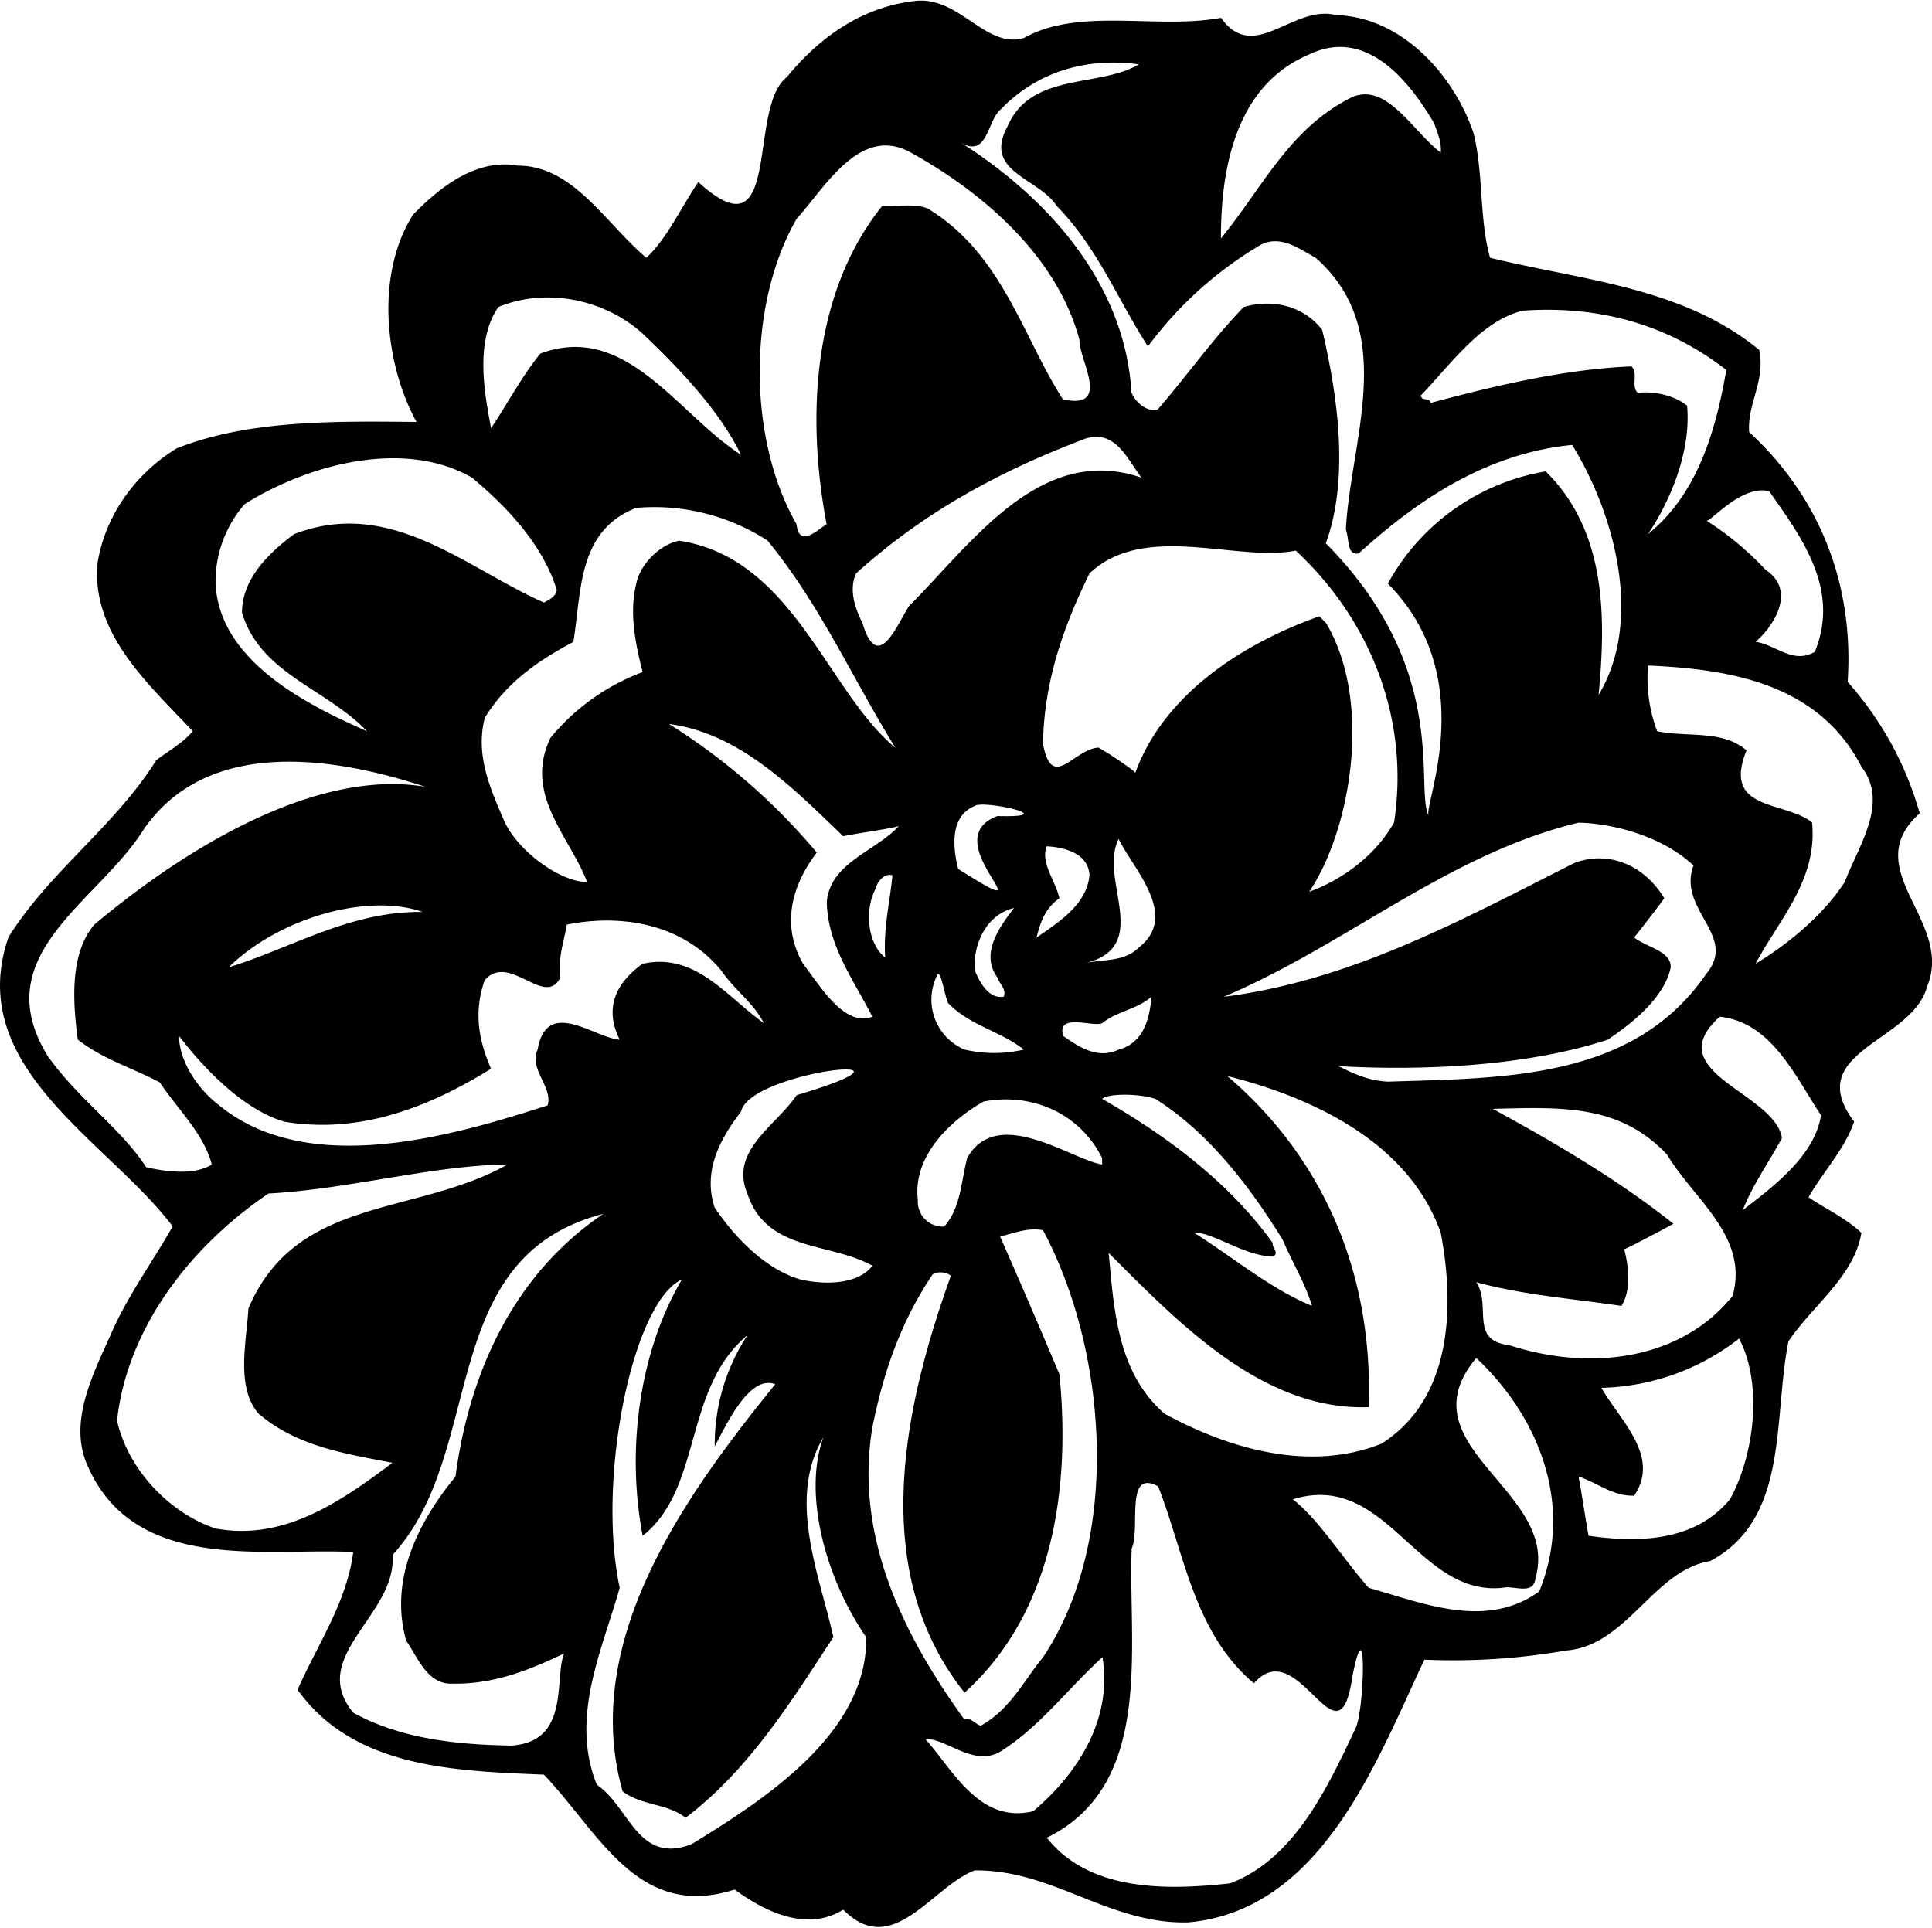 <?xml version="1.0"?>
<svg xmlns="http://www.w3.org/2000/svg" id="Layer_1" data-name="Layer 1" viewBox="0 0 465.9 464.62" width="466" height="465"><path d="M525.76,374.4a80.23,80.23,0,0,0-17.38-31.68c1.54-23.1-6.38-44.22-23.76-60.28-.44-7,4-12.32,2.42-19.8-18.48-15.18-42.46-16.72-64.9-22.22-2.64-9.46-1.54-20.46-4-30.14C413.34,196.2,400.8,182.34,385,181.9c-10.34-2.64-19.8,11.88-27.72.66-15.62,2.86-34.1-2.64-47.52,4.84-9.46,2.86-15.84-10.78-27.06-8.8-12.1,1.54-22.22,8.58-30.14,18.26-9.68,7.48-.88,44-21.34,25.3-4.18,6.16-7.7,13.86-12.54,18.26-9.9-8.36-17.6-22.22-31-22.22-9.9-1.76-18.7,5.06-25.3,11.88-9.24,14.74-6.6,36.3.88,49.94-20.24-.22-40.7-.44-57.86,6.38C95,292.78,87.74,303.34,86.2,315c-.66,16.5,11.88,27.72,23.1,39.6-2.64,3.08-5.72,4.62-8.8,7-9.9,15.84-25.74,26.84-35.64,42.68-10.78,31.46,24,49.06,39.6,69.74-4.62,8.14-10.34,16.06-14.3,24.64-4.4,10.12-11.22,22.22-6.16,33.22,11.44,26,43.12,19.58,64,20.68-1.54,12.1-8.58,22.22-13.42,33.22,13.42,18.7,37.18,19.58,59.4,20.46,13.42,14.08,22.66,35.2,46,27.72,7.26,5.28,17.38,10.34,26.18,4.84,11.88,12.1,21.34-5.5,31.68-9.46,18.92-.22,32.34,13,51.48,12.54,32.34-2.86,45.54-39.16,57-63.36a157.9,157.9,0,0,0,34.1-2.2c14.74-1.1,21.12-19.36,34.76-21.56,19.14-10.12,15.18-34.1,18.92-53,5.72-8.58,15.84-15.62,17.6-26.18-4-3.74-8.58-5.72-12.76-8.58,3.52-6.16,8.8-11.66,11-18.26-12.76-16.94,14.08-19.14,17.6-32.56C534.12,400.36,510.58,388,525.76,374.4Zm-36.3-77.66c7.92,11.22,17.16,23.76,11,38.72-5.28,3.08-9.46-1.76-14.3-2.42,3.74-3.08,10.34-12.1,2.42-17.38a73.32,73.32,0,0,0-14.3-11.88C474.94,304.66,482.64,295,489.46,296.74Zm-59.4-43.56c18.7-1.32,35.2,3.52,49.06,14.3-2.42,13.86-6.6,29.7-18.92,39.6,4.4-6.38,10.56-18.92,9.46-31-3.3-2.64-8.36-3.52-11.88-3.08-1.76-1.54.22-4.84-1.54-6.38-16.06.66-32.78,4.62-48.4,8.8-.44-1.54-2-.22-2.42-1.76C412.68,266.16,419.94,255.6,430.06,253.18Zm44.22,159.94c-17.6,25.74-49.28,25.08-76.78,26-5-.29-8.36-2-11.88-3.74,19.36,1.1,44.66.22,64.9-6.38,5.94-4,13.64-10.12,15.18-17.38.22-4-5.72-4.84-8.8-7.26,2.42-3.08,4.84-6.16,7.26-9.46-4.62-7.7-13-11.66-21.56-8.58-27.06,13.64-53.68,28.38-84.7,32.34,29.26-12.32,54.34-34.54,85.58-42,9.68.22,21.12,4,27.72,10.34C467.24,397.72,482,403.88,474.28,413.12ZM300,443.92c11.44-2.2,23.1,2.64,28.6,13.64v1.54c-7.26-1.1-25.3-14.52-32.56-1.54-1.54,6.16-1.54,11.88-5.5,16.5a6,6,0,0,1-6.38-6.38C282.88,457.12,291.9,448.54,300,443.92Zm-23.76-34.76c-4.18-3.3-5.06-11.44-2.2-16.72.22-1.32,2-3.74,4-3.08C277.38,396,275.84,402.12,276.28,409.16ZM262.2,395.74c.22,10.56,6.38,18.7,11,27.72-6.82,2.64-12.76-7.7-16.72-12.76-5.28-9.24-2.86-18.7,3.3-26.84a151.13,151.13,0,0,0-35.64-31c16.72,2.2,29.26,14.74,42,27.06,4.4-.88,9.9-1.54,13.42-2.42C273.86,383.64,263.08,386.28,262.2,395.74ZM212.26,429c-6.16-.44-17.6-10.34-19.8,2.42-2.2,4.62,3.74,9,2.42,13.42-21.78,7-57.42,17.82-79.2,0-5.28-4-9.68-10.78-9.68-16.72,5.72,7.48,15.4,17.82,25.52,20.68C150,451.84,166.72,445,181.24,436c-3.08-7-4.18-13.86-1.54-21.34,5.94-6.82,14.52,6.82,18.26-.66-.66-4.84.88-8.58,1.54-12.76,13.2-2.64,27.94-.22,37.18,11,3.52,5.06,7.7,7.7,10.34,12.76-9-6.38-16.5-17.16-29.26-14.3C210.72,415.76,208.74,421.92,212.26,429Zm-94.38-17.38c12.54-12.32,34-18,46.86-13.42C147.36,397.94,133.5,406.74,117.88,411.58Zm123.64,34.76c2-9.9,50.16-15,13.42-4-5.06,7.48-16.28,13.42-11.88,23.76,4.62,14.08,20,11.66,30.14,17.38-3.52,4.62-11.66,4.62-17.38,3.3-8.36-2.42-15.84-10.12-20.68-17.38C232.28,460.64,236.46,452.94,241.52,446.34Zm141-117.92L381,326.88c-18,6.38-37.4,18.48-44.44,37.84.44-.22-5.72-4.4-8.8-6.16-5.94.22-11.22,10.78-13.42-.88.22-15.18,5.06-28.6,11.22-41.14,13.2-12.54,35.64-2.64,49.72-5.5C393.54,328,402.78,352,399,376.6c-4.4,7.92-12.54,13.86-20.46,16.72C388.48,378.58,394,347.56,382.54,328.42Zm-67.32,53.9c4.4.22,10.12,1.76,10.34,7-.66,7-7.26,11.22-12.76,15,.88-3.52,2-7,5.5-9.46C317.42,390.68,313.68,386.5,315.22,382.32Zm17.38-1.76c3.52,7.26,14.74,18.48,4.84,26.18-3.49,3.49-8.31,2.77-12.69,3.72-.31.08-.62.17-.95.24.31-.09.63-.17.95-.24C340.86,406.32,327.63,390.27,332.6,380.56ZM282,324.46c-2.86,4.4-7.48,16.5-11.22,4-1.76-3.52-3.3-7.92-1.54-11.88C286,301.36,304.88,291.46,324.68,284c7.26-2.2,10.12,5.28,13.42,9.46C313.68,285.08,297.18,309.28,282,324.46ZM303.34,414c.44,1.54,2.2,2.64,1.54,4.62-3.74.66-5.94-3.74-7-6.38-.44-6.38,2.86-13.42,9.46-15C303.78,401.9,299.16,408.28,303.34,414Zm0-38.94c-15.84,5.94,14.3,27.72-9.46,12.76-1.32-5.28-2-12.76,4-15.18C299.82,371.1,319.62,375.5,303.34,375.06Zm6.38,56.32a31.36,31.36,0,0,1-14.3,0A13.07,13.07,0,0,1,289,413.12c.88,0,1.54,4.84,2.42,7C296.74,425.66,303.78,426.76,309.72,431.38Zm9.46-3.3c-1.54-5.72,7.26-2,9.46-3.08,3.52-2.86,8.36-3.3,11.88-6.38-.44,4.18-1.32,11-7.92,12.76C327.54,433.8,322.92,430.72,319.18,428.08Zm22.22,15.18c13,8.14,23.1,21.56,30.8,34.1,2.2,5.28,5.28,10.12,7,15.84-10.12-4.18-18.92-11.66-28.38-17.6,4-.44,11.88,5.5,18.92,5.72,1.76-.88-.22-2,0-3.3-10.78-15-26.18-26.18-41.14-34.76C330,441.94,337.44,441.94,341.4,443.26Zm51.48,74.36c1.1-30.8-9.9-59.18-34.1-79.86,20.24,5.06,43.78,15.84,51.48,37.84,3.52,18.48,2.42,40.26-14.3,50.82-17.38,7-37.18,1.1-52.36-7.26-11.22-9.9-12.1-24.42-13.42-38.72C347.12,497.38,367.36,518.5,392.88,517.62Zm-14.3-326.26c13.86-6.6,24.2,6.6,30.14,16.72.66,2.2,1.76,4.18,1.54,7-6.82-5.28-13-16.94-21.34-13.42-15.18,7.48-21.56,21.78-31.68,34.1C357.24,218.86,360.76,198.84,378.58,191.36ZM304,204.78c8.8-9.24,20.9-12.76,33.44-11-9.61,5.72-26,1.76-31.68,15-5.94,11,7.48,12.32,11.88,19.14,9.9,10.12,14.74,22.66,22,33.88a92.1,92.1,0,0,1,27.06-24.42c4.84-2.64,9.46.88,13.42,3.08,20,17.6,8.36,43.92,7.26,65.48.88,2.64.22,6.24,3.08,5.8,15-13.64,31.46-24.2,51.48-26.18,10.34,16.72,17.16,42.46,6.38,60.28,1.76-18.48,2-39.38-12.76-53.9A53.53,53.53,0,0,0,397.5,319c22.5,22.71,8.54,53.36,9.83,56-3.38-7,5.34-35.33-24.79-65.72,5.72-15.62,2.86-35.64-.88-51.48-4.62-5.94-12.1-7.48-18.92-5.5-7.26,7.48-13.64,16.5-20.68,24.64-2.2.88-5.28-1.32-6.38-4-1.54-25.74-19.36-46.42-41.14-60.28C300.92,216.44,300.92,207.42,304,204.78ZM254.94,231c7-7.7,15.4-22.88,27.72-15.84,17.82,9.9,35.2,25.3,40.48,45.1-.22,4.62,7.92,16.94-4,14.3-9.68-15-14.52-35-32.56-46-3.08-1.32-7.26-.44-11-.66-16.5,20.46-18.48,50.16-13.42,76.78-2.42,1.54-6.6,5.72-7.26,0C243.06,284,243.06,251.64,254.94,231Zm-7,77.66c12.76,15.62,20.46,33.22,30.8,49.94-16.5-13.64-24.64-45.76-52.14-49.94-4.62.88-9.46,5.72-10.34,10.34-1.76,7-.22,14.52,1.54,21.34a52.51,52.51,0,0,0-22.22,15.84c-6.6,13.64,4.62,23.76,8.8,34.76-5.5.22-15.84-6.38-19.8-14.3-3.3-7.7-7.26-16.06-4.84-25.3,5.28-8.58,13-13.86,21.34-18.26,2-11.88.88-26.84,15.18-32.34A50.32,50.32,0,0,1,247.9,308.62ZM183,252.3c11.66-4.84,25.74-1.76,34.76,6.38,9,8.58,18.48,18.48,23.76,29.26-15.4-9.9-27.72-32.12-48.4-24.42-4.62,5.72-7.92,12.1-11.88,18C179.92,274.3,177.06,260.88,183,252.3Zm-61.16,47.52c15.84-9.9,38.72-15.62,54.78-6.38,9,7.48,17.16,16.5,20.46,27.06-.22,1.76-2,2.42-3.08,3.08-18.92-8.36-37-25.52-60.28-16.5-6.16,4.62-12.54,10.78-12.54,18.92,4.4,14.74,20.24,18.26,30.14,28.6-14.52-6.38-35.64-16.94-36.52-35.64A28.42,28.42,0,0,1,121.84,299.82ZM98.08,459.76c-6.16-9.46-16.28-16.28-23.76-26.84-15-24.42,12.1-37,23.1-54.56,15.4-22.44,46-17.6,68-10.34-25.74-4.4-56.76,13.86-79.86,33.22-6.16,7.26-5.06,19.36-4,27.72,6.16,4.84,13.2,6.82,19.8,10.34,4.4,6.6,10.56,12.32,12.54,19.8C109.74,461.74,102.92,460.86,98.08,459.76Zm16.72,87.12c-11.22-3.74-21.12-14.3-23.76-26,2.42-22.22,17.6-42,36.52-54.78,19.8-1.1,39.67-6.82,57.64-7-22.08,12.47-51,7.48-62.48,34.76-.44,7.92-3.08,18.92,2.42,25.3,9.24,7.92,20.9,9.68,32.34,11.88C145.38,540.06,131.52,550,114.8,546.88Zm71.28,52.36c-13.64-.22-26.84-1.76-38.06-7.92-11.22-13.64,10.56-23.54,9.46-38.06C180.36,528.4,167.6,481.54,208.3,471c-21.78,14.74-32.34,38.5-35.64,63.36-9,11-16.06,24.86-11.88,39.6,2.64,3.74,5.06,10.56,11,10.34,10.12.22,18.7-3.3,27.06-7.26C196.42,583.18,200.38,598.36,186.08,599.24ZM229.64,623c-13,5.06-15-9-22.88-14.3-6.6-16.28,1.32-32.56,5.5-47.52-5.59-26.18,3.07-68.85,15-74.36-10.34,17.6-13.42,41.14-9.46,61.82,14.52-11.44,9.68-35.42,25.3-48.4a47.77,47.77,0,0,0-7.92,26.84c3.15-5.94,8.5-17.31,14.59-15-21.27,26.32-47.15,61.67-36.81,98.19,4.62,3.52,10.78,2.86,15.18,6.38,15.4-11.66,25.52-28.16,35.64-43.56-3.3-15-11.22-33.22-2.42-48.18-5.06,14.08.88,34.54,10.34,48.18C272.1,596.38,246.8,612.44,229.64,623ZM273.2,522.46c2.64-13.2,6.82-25.3,14.3-36.52.44-1.1,3.52-1.1,4.62,0-11.44,31.9-20,71.28,3.3,100.54,20.68-18.7,25.74-47.74,22.88-76.78-4.62-11-9.46-22.22-14.3-33.22,3.52-.88,6.6-2.2,10.34-1.54,15.4,28.82,19.14,74.36,0,103-4.84,5.94-7.92,12.54-15,16.5-1.54-.44-2.2-2-4-1.54C282,574.38,268.58,550,273.2,522.46ZM286,597.7c5.06-.44,12.1,7.48,18.92,2.42,8.8-5.72,15.84-15,23.76-22.22,2.42,14.52-5.5,27.72-16.72,37.18C298.94,618.16,292.56,605,286,597.7Zm103.62-2.42c-6.6,13.86-14.52,31.24-30.14,37.18-14.08,1.54-33.66,2.42-44.22-11,26-12.76,19.58-46,20.46-69.74,2.2-4.84-1.76-19.36,6.38-15,6.38,16.28,8.58,35.2,23.1,47.52,10.78-12.54,20.46,21.56,23.76-1.76C392.66,564,391.78,592.2,389.58,595.28ZM434,562.06c-12.76,9.24-27.94,2.86-41.14-.88-6.16-7-11.88-16.28-18.26-21.34,22.66-7,29.92,23.54,50.6,21.34,2.64-.66,7.48,2,7.92-2.42,5.94-21.12-32.12-31.68-14.3-53C434.24,520.26,442.38,541.6,434,562.06Zm-7.26-59.4c-9.68-1.1-4.18-9.46-7.92-15.18,11.22,3.08,23.32,4,35,5.72,2.42-3.74,1.76-9.68.66-13.64,2-.88,7.92-4,11.88-6.16-13.2-10.56-29-19.8-43.56-27.72,16.72-.44,30.58-1.1,42,11,6.6,11,19.8,19.8,15.84,34.1C468.12,506.4,446.12,509,426.76,502.66ZM480,539.84c-8.36,10.12-21.78,10.56-34.1,8.8-.88-4.84-1.54-9.68-2.42-14.3,4.62,1.54,8.36,4.84,13.42,4.62,6.38-9.46-3.3-18-7.92-26a56.07,56.07,0,0,0,33.22-11.88C487.92,511.9,485.94,529.06,480,539.84Zm3.08-69.74c2.42-6.16,6.38-11.66,9.46-17.38-1.76-11-29.92-15.84-15-29.26,12.54,1.32,18.26,14.52,24.42,23.76C500.46,456.9,490.56,464.38,483.08,470.1Zm24.64-79.2c-5.28,8.14-13.64,15-21.56,19.8,5.72-10.78,15-20.24,13.64-34.1C493.2,371.32,478,374,484,359.22c-5.94-5.06-14.3-3.08-21.56-4.62a36.44,36.44,0,0,1-2.2-15.84c20,.88,41.14,4.4,51.48,24.42C518.5,372,510.8,382.54,507.72,390.9Z" transform="translate(-62.82 -178.4)"/></svg>
